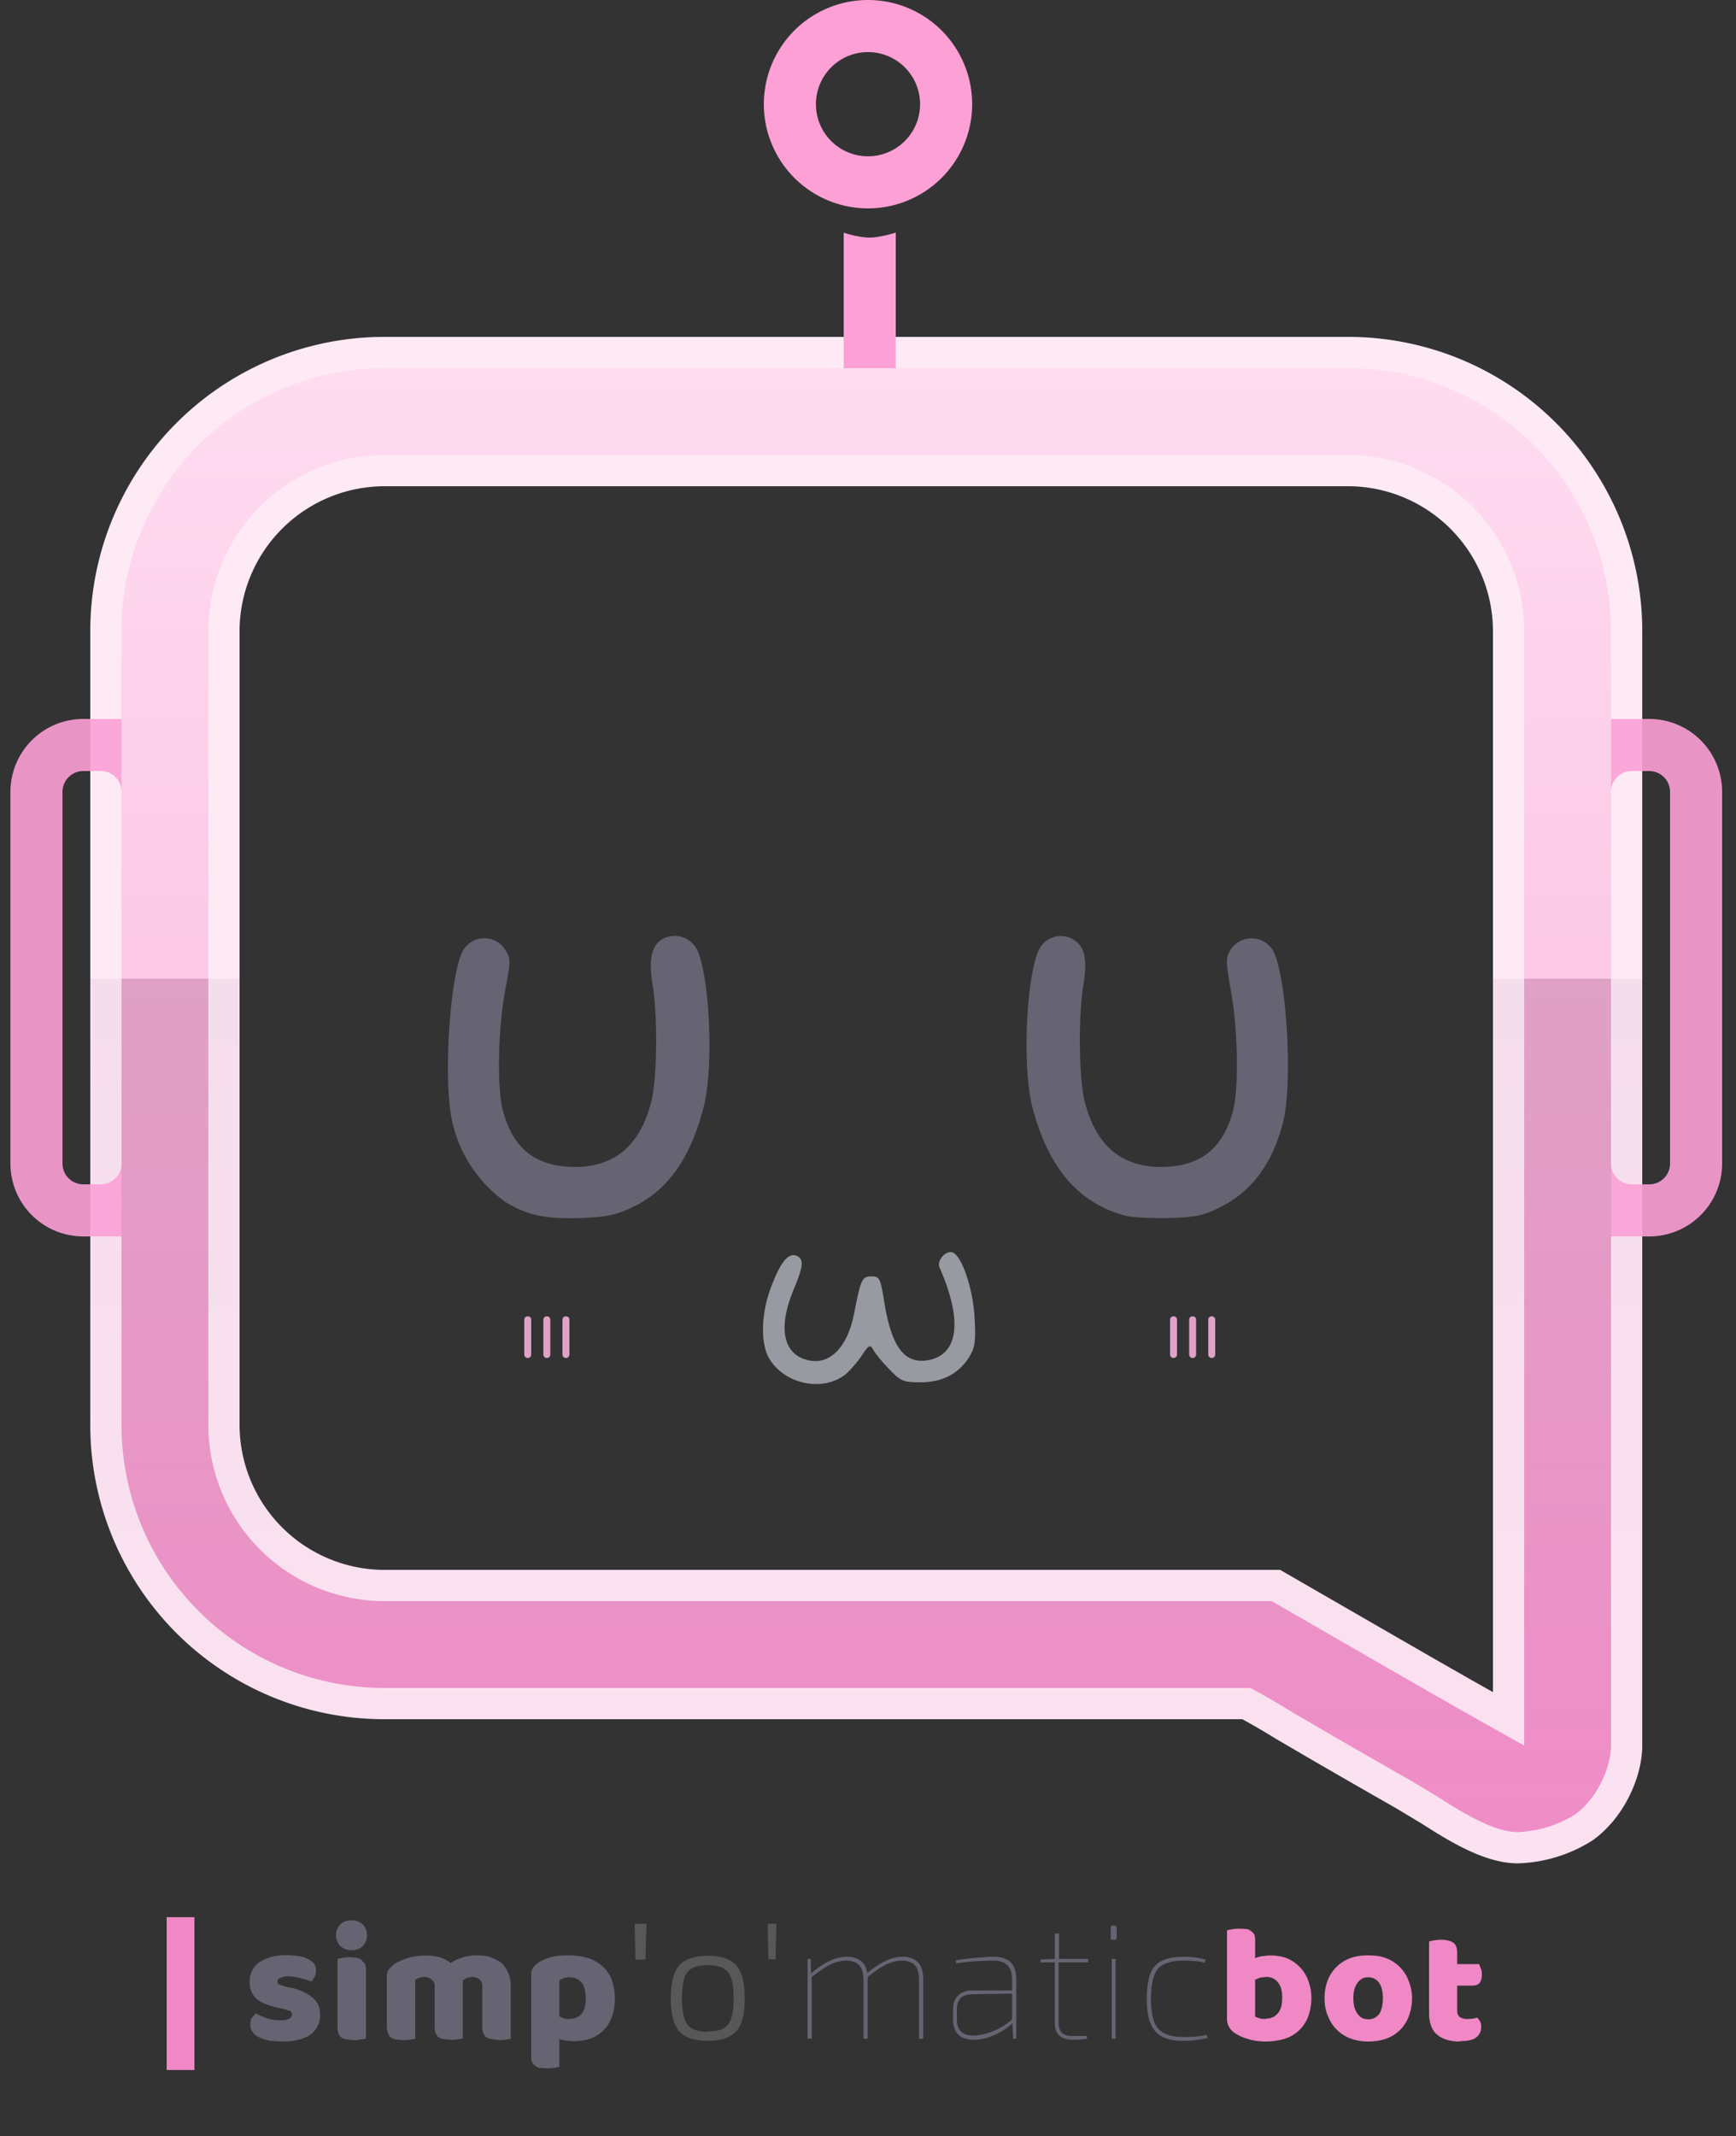 <svg xmlns="http://www.w3.org/2000/svg" width="500" height="615"><rect width="100%" height="100%" fill="#333333" stroke="none"/><defs/><defs><linearGradient id="b" x1="50%" x2="50%" y1="0%" y2="100%"><stop offset="0%" stop-color="#FFDDF1"/><stop offset="42%" stop-color="#FBC8E5"/><stop offset="42%" stop-color="#DFA1C5"/><stop offset="100%" stop-color="#F08CC7"/></linearGradient><linearGradient id="a" x1="50%" x2="50%" y1="0%" y2="100%"><stop offset="0%" stop-color="#FDEAF5"/><stop offset="42%" stop-color="#FDEAF5"/><stop offset="42%" stop-color="#F5DEEC"/><stop offset="100%" stop-color="#FCE2F1"/></linearGradient></defs><g fill="none" fill-rule="evenodd"><path fill="url(#b)" fill-rule="nonzero" stroke="url(#a)" stroke-width="9" d="M388 101.5a80.2 80.2 0 0180.5 80.5h0v320.5c0 8-4.8 18.3-12.4 23.7a38 38 0 01-18.9 5.8c-7.8 0-16.7-5.2-25.4-10.8l-7.5-4.5c-18.6-10.6-27.8-16-34.3-19.8-4.2-2.6-7.2-4.3-11-6.4h0-248A80.2 80.2 0 0130.5 410h0V182a80.2 80.2 0 0180.5-80.5h0zm0 34H111a46.3 46.3 0 00-46.5 45.7V410a46.3 46.3 0 0045.7 46.5h257.3c43.7 25.2 47.6 27.5 67 38.4V452 182a46.3 46.3 0 00-45.7-46.5h-.8z"/><path fill="#FCA0D6" d="M258 67v39h-15V67c3.2 1 5.7 1.4 7.5 1.4 1.8 0 4.3-.5 7.5-1.4zm-8-67a30 30 0 110 60 30 30 0 010-60zm0 15a15 15 0 100 30 15 15 0 000-30z"/><path fill="#FCA0D6" fill-rule="nonzero" d="M29 207h6v149H24a21 21 0 01-21-21V228a21 21 0 0121-21h5zm0 15h-5a6 6 0 00-6 5.8V335a6 6 0 005.8 6H29a6 6 0 006-5.8V228a6 6 0 00-5.8-6H29zM470 207h-6v149h11a21 21 0 0021-21V228a21 21 0 00-21-21h-5zm0 15h5a6 6 0 016 5.8V335a6 6 0 01-5.8 6H470a6 6 0 01-6-5.8V228a6 6 0 015.8-6h.2z" opacity=".9"/><path fill="#666472" fill-rule="nonzero" d="M182.1 347.6c10.1-4.7 16.7-14 20.5-28.6 3-11.1 1.9-37.4-1.8-45.5a7.3 7.3 0 00-9-3.6c-3.9 1.5-5.1 5.6-3.9 13.2 1.6 9.5 1.4 27.5-.4 34.4-3.2 12.3-10.5 18.5-22 18.5-11.1-.1-17.6-5.1-20.6-16-1.8-6.4-1.5-23.9.6-34.8 1.6-8.4 1.6-9.4.1-11.6a7.1 7.1 0 00-12-.3c-3.9 5.8-6 36.8-3.5 48.9a38.8 38.8 0 0015.5 23.9c6.3 3.8 11.3 4.9 21.4 4.6 7.8-.3 10.5-.9 15.1-3.1zm169.1.1c9.2-4.5 15.2-12.5 18.3-24.4 3-11.5 1-43.8-3.1-50a7.2 7.2 0 00-12 .2c-1.4 2.2-1.4 3.3.2 12.2 2 11.5 2.2 27.9.5 34.3-3 10.9-9.5 15.9-20.6 16-11.5 0-18.8-6.2-22-18.5-1.8-6.9-2-24.9-.4-34.4 1.2-7.7.1-11.4-4-13.1a7 7 0 00-8.9 3.5c-3.7 8.1-4.8 34.4-1.8 45.5 4.6 17.4 13.4 27.6 27 31.1 1.7.4 7.2.7 12.2.6 7.5-.2 10-.7 14.6-3z"/><path fill="#989AA1" fill-rule="nonzero" d="M243 396.1c1.4-1 3.6-3.5 5-5.5 2.2-3.4 2.6-3.6 3.5-2 .5 1 2.6 3.6 4.6 5.6 3.3 3.5 4.1 3.8 9 3.8 6.3 0 10.9-2.4 14-7.2 1.7-2.8 2-4.5 1.6-11.3-.4-8.3-3.6-17.8-6.3-18.9-1.9-.7-4.7 2.3-3.8 4.3 6.7 15.3 5.5 25-3.1 26.7-6.9 1.3-10.7-3.6-12.8-16.6-1.1-7-1.4-7.5-3.7-7.5-2.7 0-3.1.8-5 10.7-1.9 9.8-7.1 15-13.4 13.4-7-1.7-8.6-9.2-4.1-20.1 3-7.1 3.1-9.1.8-10-2.3-.8-4.6 2-7.3 9.3-2.7 7.1-3 15.6-.7 19.9 4 7.5 14.9 10.2 21.7 5.4z"/><path fill="#DFA1C5" d="M152 379c.6 0 1 .4 1 1v10a1 1 0 11-2 0v-10c0-.6.4-1 1-1zm5.5 0c.6 0 1 .4 1 1v10a1 1 0 11-2 0v-10c0-.6.4-1 1-1zm5.5 0c.6 0 1 .4 1 1v10a1 1 0 11-2 0v-10c0-.6.4-1 1-1zM338 379c.6 0 1 .4 1 1v10a1 1 0 11-2 0v-10c0-.6.4-1 1-1zm5.5 0c.6 0 1 .4 1 1v10a1 1 0 11-2 0v-10c0-.6.4-1 1-1zm5.5 0c.6 0 1 .4 1 1v10a1 1 0 11-2 0v-10c0-.6.4-1 1-1z"/><g fill-rule="nonzero"><path fill="#666472" d="M81.4 587.8c3.5 0 6.2-.7 8-2a6.8 6.8 0 002.8-5.8c0-2-.7-3.5-2-4.7a14.2 14.2 0 00-6.5-3l-1.5-.3-1.8-.6a1 1 0 01-.5-.9c0-.5.3-.9.9-1 .5-.3 1.3-.5 2.4-.5l1.7.2a23.6 23.6 0 014.7 1.3c.4-.3.7-.8 1-1.3a4 4 0 00.4-1.9 3 3 0 00-.6-2c-.5-.5-1.1-1-1.9-1.3-.7-.4-1.6-.7-2.7-.8a20 20 0 00-7.6.2c-1.3.4-2.4.9-3.4 1.5a6.7 6.7 0 00-2.9 5.6c0 2.2.7 3.9 2 5 1.4 1.2 3.5 2 6.3 2.6l1.4.3 2 .6c.3.3.5.6.5 1 0 .6-.3 1-.8 1.2-.5.3-1.3.5-2.3.5-1.5 0-3-.2-4.1-.6-1.2-.4-2.3-.9-3.2-1.4l-1.2 1.3c-.3.6-.4 1.2-.4 2s.2 1.5.7 2.1c.4.6 1 1.1 1.9 1.5.8.4 1.8.7 3 1l3.7.2zm19.9-26.3c1.3 0 2.4-.4 3.2-1.2.8-.9 1.2-1.9 1.2-3.1a4.2 4.2 0 00-4.4-4.3c-1.4 0-2.4.4-3.3 1.2-.8.9-1.2 1.9-1.2 3a4.2 4.2 0 004.5 4.4zm.4 25.9c.7 0 1.4 0 2.1-.2a93 93 0 001.6-.2v-19.6a5 5 0 00-.3-2l-1-1.1c-.3-.3-.8-.5-1.4-.6a11.3 11.3 0 00-4 0l-1.5.3v19.5c0 .8.1 1.5.3 2 .2.5.5.9.9 1.2.4.3.9.4 1.4.5l2 .2zm41.7 0a15.4 15.4 0 003.7-.4v-15.2c0-1.6-.3-3-.9-4.1-.5-1.2-1.2-2-2.1-2.8-1-.6-2-1.1-3.2-1.5-1.1-.3-2.3-.4-3.5-.4a13.3 13.3 0 00-7.6 2.2c-1-.8-2-1.3-3.3-1.7a17.7 17.7 0 00-13 2L112 567c-.4.5-.6 1.2-.6 2v14.5c0 .8.2 1.5.4 2s.5.9.8 1.2c.4.3.9.4 1.5.5l1.9.2a15.4 15.4 0 003.6-.4V570l1-.5c.5-.2 1-.3 1.6-.3.8 0 1.5.3 2 .7.7.4 1 1.1 1 2v11.5c0 .8 0 1.5.3 2 .2.5.5.9.9 1.2.4.3.8.4 1.4.5l1.9.2a15 15 0 003.6-.4v-16.3-.4l1.1-.7 1.5-.3c1 0 1.6.3 2.2.7.5.4.8 1.1.8 2v11.5c0 .8.1 1.5.3 2 .2.5.5.9.9 1.2.4.3.9.4 1.4.5l2 .2zm14 8.1a13.7 13.7 0 003.7-.4v-8a15.2 15.2 0 008.8-.1 10 10 0 006.3-6.2c.6-1.6.9-3.4.9-5.4 0-2.2-.4-4-1-5.6a10.6 10.6 0 00-7-6.1c-1.7-.5-3.5-.7-5.4-.7-1.9 0-3.5.1-5 .5s-2.7 1-3.7 1.6c-.6.4-1.1 1-1.5 1.5-.4.5-.5 1.2-.5 2v23.1c0 .8 0 1.5.2 2 .2.4.5.8 1 1.1.3.3.8.5 1.3.6l2 .1zm6.4-14.2c-.6 0-1 0-1.5-.2l-1.2-.5v-10.5l1.2-.5c.5-.2 1-.3 1.6-.3 1.6 0 2.8.5 3.6 1.5.8 1 1.2 2.5 1.2 4.6 0 4-1.6 5.9-5 5.9z"/><path fill="#585858" d="M185.9 564.2l.3-10.3h-3.4l.2 10.3h2.9zm18 23.4c3.9 0 6.6-1 8.2-2.8 1.6-1.8 2.4-5 2.4-9.4 0-4.5-.8-7.7-2.4-9.5-1.6-1.8-4.3-2.8-8.2-2.8-4 0-6.7 1-8.3 2.8-1.6 1.9-2.4 5-2.4 9.5 0 4.4.8 7.6 2.4 9.4 1.6 1.9 4.4 2.8 8.3 2.8zm0-2.6c-2.9 0-4.8-.7-5.9-2-1-1.5-1.6-4-1.6-7.6 0-3.7.5-6.2 1.6-7.6 1-1.3 3-2 5.9-2 2.8 0 4.7.7 5.8 2 1.1 1.4 1.6 4 1.6 7.6 0 3.6-.5 6.1-1.6 7.5-1 1.4-3 2-5.8 2zm19.5-21l.2-10.1h-2.5l.2 10.2h2.1z"/><path fill="#666472" d="M233.8 587v-17.8c2.2-1.7 4-2.9 5.4-3.6 1.5-.7 3-1.1 4.5-1.1 3.3 0 5 1.8 5 5.3V587h1.2v-17.8c2.1-1.7 4-2.9 5.4-3.6 1.5-.7 3-1.1 4.4-1.1 3.4 0 5 1.8 5 5.3V587h1.2v-17.3c0-2-.5-3.6-1.5-4.7-1-1-2.5-1.6-4.4-1.6-3.2 0-6.6 1.6-10.2 4.7-.5-3.1-2.5-4.7-5.9-4.7-3.2 0-6.6 1.6-10.3 4.8l-.1-4.2h-.9v23h1.2zm46.6.3c2 0 4.1-.5 6.3-1.5 2.1-1 3.7-2.1 4.9-3.3l.2 4.5h.9v-17.2c0-4.3-2.2-6.4-6.4-6.4a85 85 0 00-11 1l.1.9c4-.6 7.7-.8 10.8-.8 3.5 0 5.3 1.8 5.3 5.3v3.3H280c-1.8 0-3.1.5-4 1.4-1 1-1.5 2.3-1.5 4v3c0 1.8.5 3.3 1.5 4.3s2.6 1.5 4.5 1.5zm.3-1.2h-.3c-3.2 0-4.8-1.6-4.8-4.6v-3c0-2.8 1.4-4.2 4.3-4.3l11.6-.2v7.4a18.2 18.2 0 01-11.1 4.7h.3zm28.3 1.2c1.5 0 2.8-.1 4.1-.3l-.1-.8h-4.3c-2.5 0-3.8-1.2-3.8-3.8V565h8.5v-1H305v-7.3h-1.2v7.3l-4.1.2v.8h4.1v17.4c0 3.3 1.8 4.9 5.3 4.9zm12-28.8c.4 0 .6-.2.6-.5v-3c0-.4-.2-.6-.6-.6h-.5c-.4 0-.6.2-.6.6v3c0 .3.2.5.6.5h.5zm.3 28.5v-23h-1.1v23h1.1zm19.5.6c2.3 0 4.6-.3 7-.8l-.2-.9c-1.9.4-4.1.6-6.6.6-3.6 0-6-.8-7.4-2.4-1.4-1.5-2.1-4.4-2.1-8.6 0-4.2.7-7 2-8.7 1.5-1.5 4-2.3 7.5-2.3 2.5 0 4.5.2 6 .6l.2-.9c-1.7-.5-3.9-.8-6.4-.8-3.9 0-6.6.9-8.2 2.7-1.6 1.8-2.3 5-2.3 9.4s.8 7.5 2.4 9.3c1.6 1.9 4.3 2.8 8.1 2.8z"/><path fill="#EF88C5" d="M364.6 587.8c2 0 3.7-.3 5.4-.8a10.4 10.4 0 006.7-6.2c.6-1.6 1-3.4 1-5.5 0-2-.4-3.8-1-5.3a11 11 0 00-6.1-6.2 13.6 13.6 0 00-6.7-.6c-.8 0-1.6.3-2.4.6v-4.7c0-.8 0-1.4-.2-2-.2-.4-.5-.8-1-1.1-.3-.3-.8-.5-1.3-.6l-2-.1a13.7 13.7 0 00-3.6.5v25.5c0 1.6.7 2.9 2 3.9a14 14 0 003.8 1.8c1.5.5 3.3.8 5.4.8zm0-6.5c-.7 0-1.3 0-1.8-.2a5 5 0 01-1.3-.5V570l1.5-.6 1.7-.2c1.4 0 2.5.5 3.3 1.5.9 1 1.3 2.5 1.3 4.5s-.4 3.5-1.3 4.5c-.8 1-2 1.5-3.4 1.5zm29.5 6.5c1.9 0 3.6-.3 5.1-.8a10.8 10.8 0 006.5-6.3c.6-1.6 1-3.4 1-5.4 0-1.8-.4-3.5-1-5a11 11 0 00-6.5-6.5c-1.5-.6-3.2-.8-5.1-.8-2 0-3.6.2-5.2.8a11 11 0 00-6.5 6.4c-.6 1.5-.9 3.2-.9 5.1 0 2 .3 3.7 1 5.2a11 11 0 006.4 6.4c1.6.6 3.3.9 5.2.9zm0-6.4c-1.3 0-2.4-.5-3.1-1.6-.8-1-1.2-2.5-1.2-4.5 0-1.9.4-3.4 1.2-4.4.7-1 1.7-1.6 3-1.6 1.4 0 2.5.6 3.2 1.6.7 1 1.1 2.5 1.1 4.4 0 2-.4 3.4-1 4.5-.8 1-1.8 1.6-3.2 1.6zm26.3 6.3c2.3 0 4-.4 4.8-1.1 1-.8 1.4-1.8 1.4-3 0-.6-.1-1.1-.3-1.6l-.8-1.1a8.4 8.4 0 01-2.8.4 4 4 0 01-2.2-.5c-.5-.4-.8-1-.8-1.8v-7.3h4.4c.8 0 1.5-.2 2-.7.4-.5.7-1.3.7-2.4 0-.7 0-1.3-.3-1.8l-.5-1.3h-6.3v-3c0-1.7-.4-2.7-1.2-3.2-.8-.5-1.9-.8-3.3-.8a12.4 12.4 0 00-3.6.5v20.6c0 2.8.8 5 2.3 6.2 1.5 1.3 3.7 2 6.5 2z"/></g><path fill="#EF88C5" d="M48 552h8v44h-8z"/></g></svg>